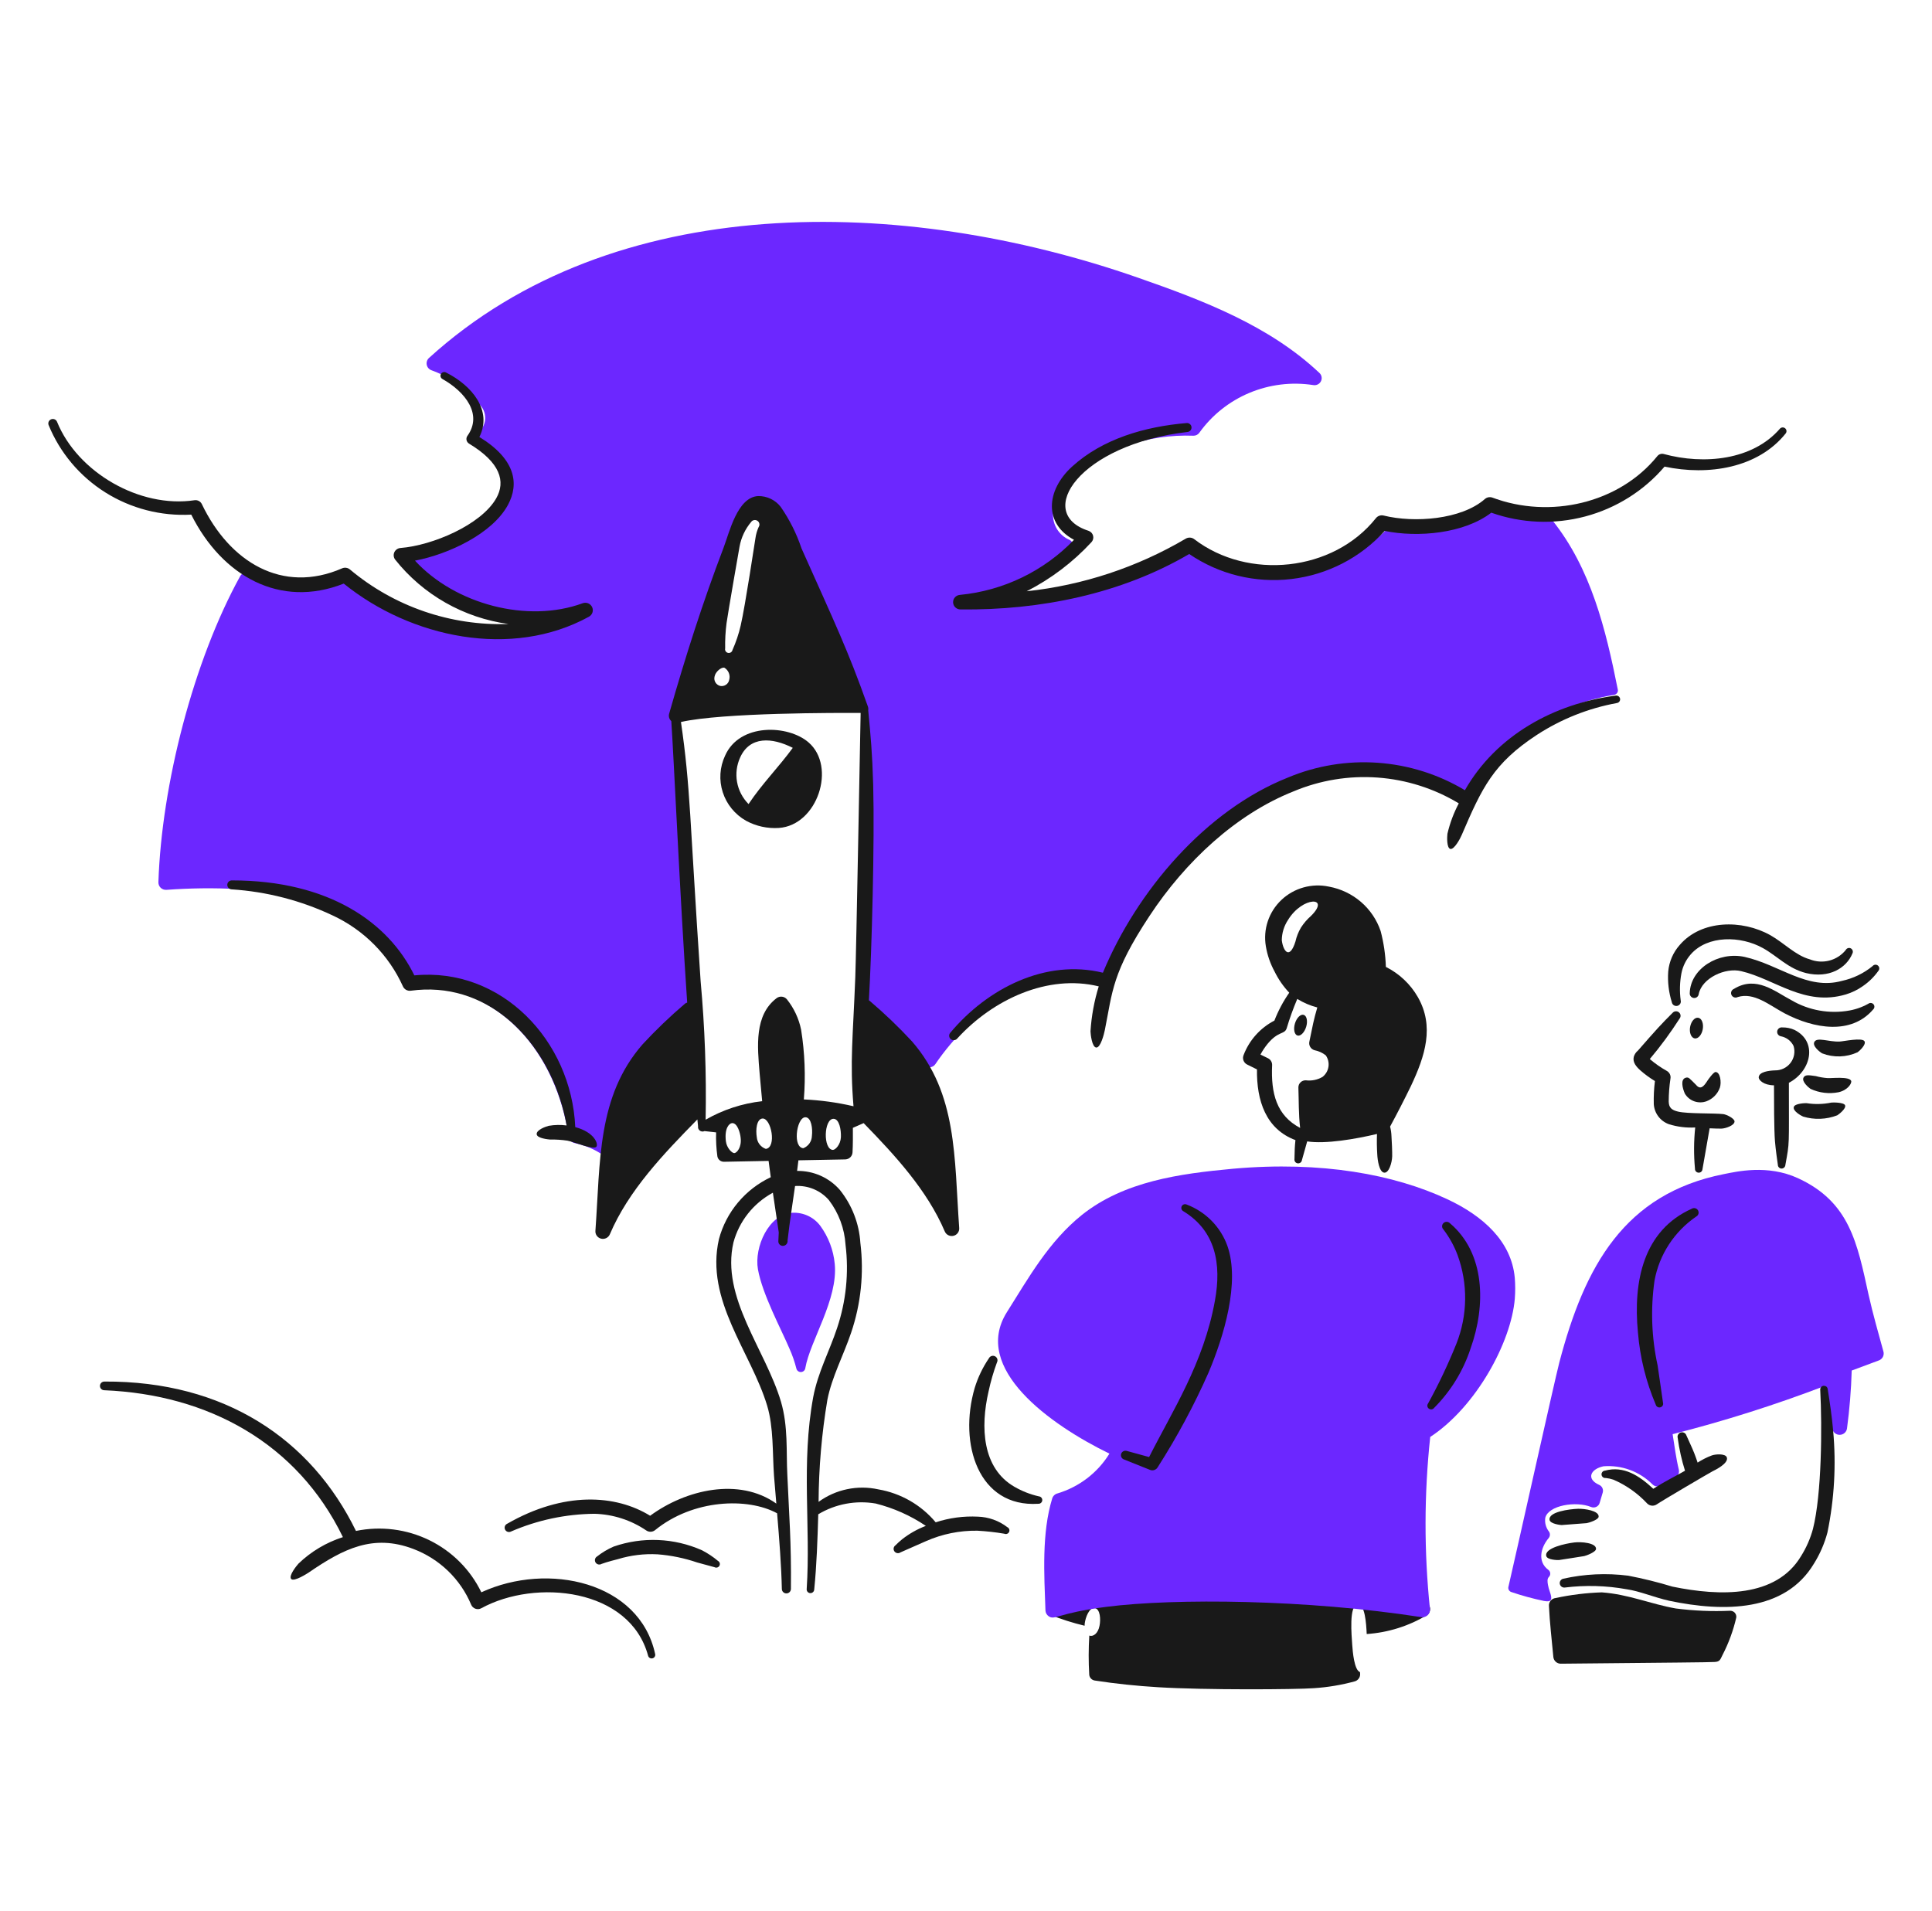 <svg width="187" height="185" viewBox="0 0 187 185" fill="none" xmlns="http://www.w3.org/2000/svg">
<path d="M137.753 155.031C133.92 154.778 130.356 154.118 126.446 153.884C121.78 153.607 117.491 153.8 112.515 153.858C109.855 153.818 107.199 154.035 104.582 154.506C103.46 154.678 102.383 155.071 101.417 155.662C101.356 155.708 101.311 155.773 101.288 155.846C101.266 155.92 101.269 155.998 101.295 156.07C101.321 156.142 101.369 156.204 101.433 156.247C101.497 156.29 101.574 156.312 101.651 156.309C102.732 156.744 103.844 157.097 104.979 157.367C104.979 157.294 104.983 157.221 104.991 157.148C105.069 156.557 105.426 155.582 105.956 155.663C106.501 155.736 106.549 156.773 106.423 157.376C106.276 158.136 105.8 158.454 105.434 158.322C105.357 159.581 105.355 160.843 105.428 162.102C105.439 162.243 105.498 162.376 105.596 162.48C105.693 162.583 105.823 162.651 105.965 162.672C108.003 162.985 110.048 163.197 112.099 163.32C116.653 163.598 125.402 163.544 127.168 163.412C128.508 163.327 129.835 163.105 131.13 162.751C131.289 162.706 131.427 162.607 131.521 162.472C131.616 162.337 131.66 162.175 131.647 162.011C131.647 161.959 131.638 161.908 131.634 161.857C131.068 161.656 130.925 159.827 130.886 159.242C130.827 158.369 130.536 155.339 131.423 155.303C132.114 155.275 132.237 157.115 132.285 158.171C134.351 158.03 136.353 157.402 138.122 156.338C138.244 156.251 138.335 156.13 138.384 155.991C138.433 155.851 138.438 155.7 138.398 155.557C138.358 155.415 138.274 155.288 138.159 155.194C138.044 155.1 137.902 155.043 137.753 155.031Z" fill="#191919"/>
<path d="M156.59 66.755C155.423 60.898 153.994 55.035 150.241 50.349C150.422 50.326 150.606 50.297 150.788 50.265C150.902 50.244 151.004 50.179 151.071 50.085C151.137 49.99 151.163 49.873 151.143 49.76C151.133 49.703 151.112 49.65 151.081 49.602C151.049 49.554 151.009 49.512 150.961 49.48C150.914 49.448 150.86 49.425 150.804 49.413C150.748 49.401 150.689 49.4 150.633 49.411C148.708 49.723 146.734 49.36 145.052 48.384C144.974 48.346 144.888 48.33 144.801 48.337C144.715 48.345 144.633 48.376 144.564 48.427C141.876 50.462 138.422 51.772 135.219 50.606C135.125 50.572 135.022 50.568 134.924 50.593C134.827 50.619 134.74 50.673 134.675 50.749C130.338 55.798 121.088 56.312 115.788 52.421C115.702 52.357 115.599 52.32 115.492 52.314C115.385 52.307 115.279 52.332 115.186 52.385C109.579 55.42 103.355 57.169 96.973 57.503C99.461 56.538 101.74 55.112 103.687 53.3C103.761 53.229 103.816 53.141 103.849 53.044C103.881 52.947 103.89 52.844 103.875 52.743C103.86 52.642 103.82 52.546 103.76 52.463C103.7 52.379 103.621 52.312 103.529 52.264C103.014 52.045 102.582 51.67 102.295 51.194C102.008 50.717 101.881 50.163 101.931 49.61C102.179 46.613 106.207 44.123 109.061 43.127C111.13 42.416 113.316 42.094 115.505 42.176C115.616 42.179 115.726 42.156 115.826 42.108C115.926 42.059 116.013 41.987 116.078 41.898C117.298 40.188 118.977 38.849 120.924 38.032C122.872 37.215 125.012 36.952 127.102 37.273C127.25 37.301 127.402 37.282 127.537 37.217C127.672 37.152 127.782 37.046 127.85 36.914C127.919 36.782 127.942 36.632 127.917 36.485C127.892 36.339 127.82 36.205 127.711 36.103C122.859 31.52 116.437 29.073 110.144 26.878C87.345 18.923 59.396 18.398 41.524 34.648C41.433 34.73 41.365 34.835 41.326 34.95C41.288 35.066 41.28 35.19 41.304 35.31C41.328 35.43 41.382 35.542 41.462 35.634C41.542 35.727 41.645 35.798 41.761 35.84C43.631 36.521 45.274 37.702 46.506 39.251C46.685 39.451 46.817 39.689 46.892 39.946C46.967 40.202 46.984 40.473 46.941 40.737C46.898 41.001 46.797 41.252 46.644 41.473C46.492 41.694 46.292 41.878 46.059 42.014C45.962 42.09 45.886 42.189 45.839 42.302C45.792 42.415 45.776 42.538 45.791 42.66C45.806 42.781 45.853 42.897 45.926 42.995C45.999 43.093 46.097 43.172 46.21 43.222C46.906 43.497 47.532 43.92 48.044 44.462C48.555 45.004 48.94 45.65 49.17 46.356C49.986 49.292 46.895 51.763 44.01 52.777C42.524 53.312 40.932 53.498 39.361 53.317C39.214 53.298 39.065 53.325 38.934 53.393C38.803 53.461 38.696 53.568 38.628 53.698C38.56 53.828 38.534 53.976 38.554 54.121C38.574 54.266 38.638 54.402 38.738 54.51C42.608 58.647 48.164 60.329 53.849 60.059C49.543 61.959 44.477 61.272 40.026 59.637C37.725 58.904 35.615 57.679 33.846 56.05C33.737 55.937 33.595 55.862 33.44 55.837C33.285 55.811 33.125 55.835 32.985 55.906C31.616 56.573 30.099 56.886 28.574 56.815C27.05 56.744 25.569 56.291 24.269 55.499C24.185 55.448 24.091 55.414 23.994 55.4C23.896 55.386 23.797 55.391 23.701 55.416C23.606 55.441 23.516 55.485 23.439 55.545C23.361 55.606 23.297 55.681 23.249 55.767C18.729 63.955 15.641 75.951 15.332 85.394C15.329 85.495 15.347 85.596 15.385 85.689C15.423 85.783 15.481 85.868 15.555 85.938C15.629 86.007 15.717 86.061 15.813 86.095C15.909 86.129 16.011 86.142 16.113 86.134C24.953 85.496 36.739 86.622 39.502 94.992C39.551 95.137 39.645 95.263 39.77 95.352C39.895 95.441 40.046 95.488 40.201 95.487C48.522 95.384 53.888 102.084 55.041 110.042C55.062 110.187 55.126 110.321 55.227 110.429C55.327 110.536 55.458 110.61 55.602 110.641C58.334 111.266 58.463 112.318 59.248 111.928C59.365 111.87 59.464 111.781 59.533 111.671C59.603 111.562 59.641 111.436 59.643 111.306C59.782 105.282 62.497 100.576 67.035 96.691C67.134 96.608 67.208 96.5 67.25 96.379C67.291 96.257 67.298 96.127 67.27 96.001C66.611 92.977 65.139 75.849 65.328 69.004C65.387 67.811 65.607 66.631 65.982 65.496C66.011 65.403 70.618 51.879 72.401 49.693C73.243 48.666 74.063 48.244 75.133 49.471C75.868 50.455 76.428 51.555 76.79 52.724C78.781 58.241 81.761 63.247 83.652 68.794C84.058 70.079 84.248 71.42 84.213 72.765C84.213 72.858 83.704 88.617 83.304 96.862C83.299 96.98 83.326 97.098 83.38 97.204C83.435 97.309 83.516 97.399 83.617 97.465C85.816 99.053 87.778 100.941 89.445 103.071C89.513 103.151 89.599 103.214 89.695 103.255C89.792 103.296 89.897 103.315 90.002 103.309C90.107 103.303 90.209 103.274 90.301 103.222C90.392 103.171 90.47 103.099 90.529 103.013C93.972 97.919 100.966 92.468 106.604 95.028C106.684 95.064 106.77 95.083 106.858 95.085C106.945 95.087 107.032 95.071 107.113 95.038C107.194 95.006 107.268 94.957 107.329 94.895C107.391 94.834 107.439 94.76 107.47 94.68C108.577 91.664 110.053 88.795 111.865 86.134C115.224 81.484 119.885 77.909 125.274 75.849C130.662 73.895 136.507 73.966 141.4 77.792C141.455 77.835 141.519 77.867 141.587 77.885C141.655 77.902 141.727 77.905 141.796 77.893C141.866 77.882 141.932 77.856 141.991 77.817C142.05 77.778 142.1 77.727 142.137 77.668C145.745 72.062 149.591 68.372 156.237 67.257C156.294 67.248 156.348 67.227 156.397 67.197C156.446 67.166 156.488 67.127 156.521 67.08C156.554 67.033 156.577 66.98 156.589 66.924C156.6 66.868 156.601 66.811 156.59 66.755Z" fill="#6C27FF"/>
<path d="M80.795 122.34C80.67 121.007 80.185 119.733 79.392 118.649C79.083 118.239 78.677 117.909 78.209 117.69C77.741 117.471 77.226 117.369 76.709 117.392C74.414 117.49 72.987 120.715 73.36 122.858C73.788 125.284 75.613 128.662 76.406 130.53C76.691 131.163 76.919 131.821 77.088 132.494C77.115 132.591 77.176 132.675 77.259 132.733C77.342 132.79 77.443 132.818 77.544 132.81C77.646 132.802 77.741 132.76 77.815 132.69C77.888 132.621 77.935 132.528 77.947 132.429C78.408 129.778 81.132 125.78 80.795 122.34Z" fill="#6C27FF"/>
<path d="M166.803 107.844C165.947 107.739 163.344 107.825 162.409 107.598C161.808 107.45 161.53 107.228 161.516 106.627C161.518 105.885 161.574 105.145 161.684 104.411C161.712 104.269 161.694 104.121 161.634 103.989C161.574 103.857 161.474 103.746 161.348 103.671C160.756 103.341 160.199 102.954 159.685 102.514C160.735 101.269 161.7 99.956 162.576 98.586C162.644 98.496 162.674 98.385 162.661 98.274C162.647 98.164 162.592 98.062 162.505 97.991C162.418 97.92 162.307 97.884 162.195 97.892C162.083 97.899 161.977 97.949 161.901 98.031C160.807 99.113 160.218 99.767 158.546 101.685C158.348 101.844 158.204 102.059 158.134 102.301C158.01 102.831 158.372 103.252 158.78 103.618C159.217 103.999 159.686 104.343 160.182 104.644C160.089 105.381 160.052 106.125 160.071 106.868C160.095 107.299 160.246 107.714 160.506 108.061C160.765 108.408 161.123 108.672 161.533 108.82C162.356 109.077 163.219 109.184 164.081 109.136C163.942 110.463 163.934 111.799 164.058 113.127C164.051 113.221 164.083 113.314 164.145 113.386C164.207 113.458 164.296 113.503 164.391 113.511C164.439 113.515 164.487 113.51 164.532 113.496C164.578 113.481 164.62 113.458 164.656 113.428C164.693 113.397 164.723 113.36 164.744 113.318C164.766 113.275 164.779 113.229 164.783 113.182L165.477 109.217C165.846 109.235 166.437 109.255 166.612 109.248C167.013 109.24 167.887 108.94 167.887 108.554C167.885 108.266 167.126 107.886 166.803 107.844Z" fill="#191919"/>
<path d="M163.078 105.858C163.285 106.206 163.608 106.471 163.993 106.606C164.377 106.741 164.797 106.739 165.179 106.598C165.478 106.484 165.749 106.306 165.972 106.078C166.195 105.849 166.365 105.575 166.47 105.275C166.638 104.768 166.505 103.775 166.051 103.768C165.846 103.768 165.324 104.515 165.265 104.608C164.922 105.153 164.591 105.533 164.165 105.015C163.524 104.385 163.46 104.237 163.164 104.322C162.638 104.471 162.838 105.31 163.078 105.858Z" fill="#191919"/>
<path d="M173.7 99.696C173.33 99.528 172.926 99.445 172.518 99.452C172.461 99.444 172.403 99.446 172.347 99.46C172.291 99.474 172.238 99.498 172.192 99.532C172.145 99.566 172.106 99.609 172.076 99.657C172.046 99.706 172.026 99.761 172.018 99.817C172.009 99.874 172.012 99.931 172.025 99.987C172.039 100.042 172.064 100.094 172.098 100.14C172.133 100.186 172.176 100.225 172.225 100.255C172.274 100.284 172.329 100.304 172.386 100.312C172.649 100.364 172.896 100.476 173.107 100.639C173.318 100.802 173.487 101.011 173.602 101.25C173.687 101.527 173.704 101.819 173.653 102.103C173.602 102.387 173.483 102.655 173.307 102.885C173.131 103.115 172.903 103.301 172.64 103.427C172.378 103.553 172.089 103.616 171.797 103.611C171.229 103.629 170.234 103.748 170.227 104.298C170.227 104.543 170.701 105.046 171.706 105.056C171.706 106.407 171.711 109.35 171.799 110.453C171.86 111.239 172.054 112.581 172.08 112.744C172.077 112.839 172.114 112.932 172.18 113.001C172.247 113.07 172.338 113.111 172.435 113.114C172.531 113.114 172.624 113.077 172.693 113.011C172.763 112.946 172.804 112.856 172.809 112.761C173.225 110.449 173.148 111.173 173.148 104.813C175.317 103.674 175.955 100.836 173.7 99.696Z" fill="#191919"/>
<path d="M162.676 96.84C162.56 95.968 162.584 95.084 162.745 94.22C162.878 93.534 163.193 92.896 163.658 92.37C165.294 90.515 168.493 90.572 170.641 91.777C172.056 92.563 173.052 93.746 174.813 94.192C177.022 94.717 178.706 93.737 179.301 92.286C179.343 92.201 179.35 92.102 179.32 92.012C179.291 91.921 179.227 91.846 179.143 91.8C179.101 91.779 179.055 91.765 179.007 91.761C178.96 91.757 178.912 91.762 178.867 91.777C178.821 91.791 178.779 91.814 178.743 91.844C178.707 91.875 178.677 91.912 178.655 91.954C178.252 92.457 177.695 92.817 177.068 92.981C176.44 93.144 175.776 93.103 175.175 92.862C173.781 92.473 172.688 91.281 171.358 90.527C168.604 88.982 164.681 89.037 162.59 91.462C161.945 92.184 161.552 93.092 161.468 94.052C161.4 95.051 161.518 96.055 161.817 97.012C161.826 97.07 161.847 97.125 161.879 97.175C161.911 97.224 161.953 97.267 162.002 97.3C162.051 97.334 162.106 97.357 162.164 97.368C162.222 97.379 162.282 97.379 162.341 97.367C162.399 97.355 162.454 97.332 162.502 97.298C162.551 97.264 162.592 97.221 162.624 97.171C162.655 97.121 162.676 97.066 162.685 97.007C162.694 96.949 162.691 96.89 162.676 96.833V96.84Z" fill="#191919"/>
<path d="M164.422 96.219C164.734 94.675 166.987 93.629 168.536 94.007C171.796 94.767 174.657 97.451 178.661 96.258C179.247 96.082 179.8 95.812 180.298 95.46C180.891 95.055 181.406 94.549 181.819 93.965C181.879 93.89 181.906 93.794 181.895 93.699C181.883 93.604 181.834 93.518 181.758 93.458C181.682 93.399 181.586 93.372 181.49 93.383C181.393 93.395 181.306 93.443 181.246 93.518C180.386 94.222 179.369 94.712 178.279 94.948C174.904 95.874 172.295 93.404 168.862 92.626C166.321 92.075 163.616 93.77 163.553 96.125C163.541 96.24 163.576 96.355 163.65 96.444C163.723 96.534 163.83 96.591 163.946 96.603C164.06 96.614 164.174 96.58 164.263 96.508C164.352 96.436 164.409 96.332 164.422 96.219Z" fill="#191919"/>
<path d="M168.191 96.514C169.759 96.022 171.23 97.277 172.705 98.074C175.597 99.599 179.189 100.186 181.307 97.71C181.377 97.646 181.418 97.559 181.424 97.466C181.429 97.373 181.398 97.281 181.337 97.21C181.276 97.139 181.189 97.095 181.095 97.086C181.001 97.077 180.907 97.104 180.833 97.162C180.604 97.294 180.364 97.407 180.115 97.501C179.762 97.639 179.396 97.744 179.022 97.813C177.085 98.165 175.085 97.811 173.392 96.817C171.792 95.98 169.988 94.394 167.823 95.726C167.768 95.748 167.718 95.781 167.677 95.823C167.635 95.865 167.603 95.915 167.581 95.969C167.559 96.024 167.549 96.082 167.551 96.141C167.553 96.2 167.567 96.257 167.592 96.31C167.616 96.364 167.652 96.411 167.696 96.451C167.74 96.49 167.792 96.52 167.848 96.539C167.904 96.558 167.964 96.566 168.023 96.561C168.082 96.557 168.14 96.541 168.192 96.514H168.191Z" fill="#191919"/>
<path d="M176.367 101.963C176.917 102.175 177.504 102.275 178.094 102.257C178.684 102.238 179.264 102.102 179.799 101.856C179.963 101.745 180.654 101.116 180.467 100.793C180.245 100.406 178.433 100.807 178.053 100.82C177.009 100.865 175.902 100.37 175.622 100.842C175.374 101.251 176.163 101.848 176.367 101.963Z" fill="#191919"/>
<path d="M175.242 105.4C176.088 105.792 177.038 105.906 177.954 105.726C178.844 105.528 179.263 104.858 179.175 104.624C178.982 104.179 177.305 104.381 176.903 104.358C176.511 104.331 176.123 104.265 175.744 104.162C175.013 104.057 174.733 104.028 174.572 104.292C174.338 104.69 175.097 105.306 175.242 105.4Z" fill="#191919"/>
<path d="M174.528 108.083C175.611 108.412 176.776 108.368 177.831 107.959C177.93 107.903 178.722 107.322 178.585 106.985C178.465 106.697 177.397 106.707 177.254 106.728C176.464 106.891 175.651 106.91 174.854 106.783C174.761 106.778 173.732 106.801 173.625 107.148C173.498 107.569 174.408 108.033 174.528 108.083Z" fill="#191919"/>
<path d="M146.615 123.673C146.288 120.165 143.565 117.709 140.075 116.076C134.963 113.69 127.937 112.37 119.376 113.128C114.134 113.611 108.793 114.354 104.716 117.604C101.495 120.194 99.545 123.709 97.455 127.019C94.038 132.452 101.605 137.895 107.383 140.709C106.243 142.559 104.454 143.929 102.358 144.559C102.238 144.589 102.127 144.65 102.037 144.735C101.947 144.82 101.881 144.927 101.845 145.044C100.816 148.409 101.068 152.399 101.19 155.889C101.195 155.998 101.225 156.105 101.277 156.201C101.33 156.297 101.404 156.38 101.493 156.444C102.11 156.877 102.328 156.147 107.082 155.539C113.703 154.691 126.505 154.815 137.574 156.536C137.684 156.552 137.797 156.544 137.903 156.51C138.01 156.477 138.107 156.419 138.188 156.343C138.268 156.266 138.33 156.173 138.367 156.069C138.405 155.965 138.419 155.854 138.406 155.744C137.83 150.208 137.839 144.628 138.433 139.094C142.886 136.176 146.269 129.919 146.619 125.718C146.673 125.037 146.672 124.353 146.615 123.673Z" fill="#6C27FF"/>
<path d="M111.223 141.039C113.467 136.59 116.51 131.944 117.594 125.901C118.248 122.333 117.652 119.135 114.529 117.239C114.446 117.193 114.385 117.118 114.357 117.028C114.33 116.939 114.338 116.842 114.381 116.759C114.424 116.676 114.498 116.612 114.588 116.582C114.677 116.552 114.775 116.557 114.861 116.597C115.766 116.941 116.586 117.475 117.265 118.161C117.943 118.848 118.464 119.671 118.792 120.574C120.052 124.129 118.451 129.375 116.975 132.865C115.572 136.037 113.928 139.098 112.056 142.023C111.988 142.143 111.879 142.236 111.749 142.286C111.619 142.335 111.476 142.338 111.344 142.293L108.786 141.27C108.732 141.251 108.682 141.221 108.639 141.182C108.597 141.144 108.562 141.097 108.538 141.046C108.513 140.994 108.499 140.938 108.497 140.881C108.494 140.824 108.503 140.767 108.522 140.713C108.542 140.659 108.572 140.61 108.611 140.568C108.65 140.526 108.697 140.492 108.749 140.467C108.801 140.443 108.858 140.429 108.916 140.427C108.973 140.424 109.031 140.433 109.085 140.452L111.223 141.039Z" fill="#191919"/>
<path d="M139.706 119.006C140.282 119.76 140.744 120.593 141.076 121.479C142.095 124.257 142.057 127.307 140.97 130.059C140.173 132.044 139.256 133.98 138.224 135.855C138.195 135.893 138.175 135.936 138.163 135.982C138.151 136.028 138.149 136.076 138.157 136.122C138.164 136.169 138.181 136.214 138.206 136.254C138.231 136.294 138.263 136.329 138.302 136.357C138.381 136.413 138.478 136.436 138.574 136.422C138.67 136.407 138.755 136.355 138.813 136.278C140.423 134.66 141.63 132.692 142.337 130.532C143.833 126.357 143.766 121.303 140.334 118.401C140.253 118.318 140.142 118.271 140.026 118.27C139.909 118.268 139.797 118.312 139.714 118.393C139.63 118.473 139.583 118.583 139.581 118.698C139.58 118.813 139.625 118.924 139.706 119.006Z" fill="#191919"/>
<path d="M95.721 131.473C95.118 132.36 94.653 133.33 94.341 134.353C92.762 139.756 94.694 145.929 100.493 145.562C100.589 145.569 100.684 145.538 100.757 145.475C100.831 145.412 100.876 145.324 100.883 145.228C100.889 145.133 100.858 145.039 100.795 144.966C100.731 144.894 100.641 144.849 100.545 144.842C99.716 144.654 98.922 144.342 98.188 143.917C95.071 142.123 94.883 138.157 95.682 134.695C95.886 133.737 96.159 132.794 96.498 131.874C96.525 131.823 96.541 131.768 96.547 131.712C96.552 131.655 96.546 131.598 96.529 131.543C96.511 131.489 96.484 131.438 96.447 131.394C96.41 131.351 96.365 131.314 96.314 131.288C96.263 131.261 96.207 131.245 96.15 131.24C96.092 131.235 96.034 131.241 95.979 131.258C95.924 131.275 95.873 131.302 95.829 131.339C95.785 131.375 95.748 131.42 95.721 131.471V131.473Z" fill="#191919"/>
<path d="M182.3 130.831C181.809 129.021 181.302 127.295 180.861 125.329C179.765 120.329 179.037 116.349 174.023 114.044C171.07 112.692 168.088 113.408 166.831 113.656C157.244 115.568 153.381 122.522 150.926 131.892C150.468 133.65 146.639 150.885 146 153.608C145.975 153.709 145.99 153.816 146.041 153.907C146.091 153.999 146.174 154.068 146.274 154.103C147.309 154.455 148.366 154.744 149.438 154.968C150.256 155.128 150.247 154.744 150.005 154.062C149.929 153.851 149.87 153.635 149.829 153.414C149.78 153.131 149.736 152.828 149.915 152.649C149.963 152.602 149.999 152.544 150.022 152.482C150.044 152.419 150.053 152.352 150.047 152.285C150.041 152.219 150.021 152.154 149.987 152.096C149.954 152.038 149.908 151.988 149.853 151.949C148.824 151.181 149.083 149.849 149.902 148.874C149.972 148.787 150.012 148.68 150.016 148.57C150.021 148.459 149.99 148.35 149.929 148.258C149.78 148.07 149.672 147.855 149.61 147.625C149.548 147.395 149.535 147.155 149.569 146.919C149.871 145.708 152.544 145.274 154.012 145.877C154.092 145.909 154.179 145.924 154.265 145.92C154.352 145.917 154.437 145.896 154.515 145.857C154.593 145.819 154.661 145.765 154.716 145.699C154.771 145.632 154.812 145.555 154.834 145.472L155.131 144.469C155.173 144.324 155.16 144.169 155.095 144.033C155.03 143.897 154.918 143.789 154.778 143.729C153.501 143.155 153.944 142.202 155.2 141.933C156.069 141.865 156.942 141.985 157.758 142.285C158.575 142.585 159.316 143.058 159.929 143.67C160.042 143.79 160.195 143.866 160.36 143.884C160.525 143.902 160.691 143.861 160.828 143.768C161.254 143.498 161.695 143.251 162.148 143.028C162.283 142.954 162.391 142.839 162.453 142.699C162.516 142.56 162.53 142.404 162.494 142.255C162.224 141.151 162.084 139.992 161.895 138.825C166.892 137.555 171.81 135.996 176.624 134.157C176.96 135.643 177.117 136.833 177.348 138.284C177.375 138.454 177.462 138.609 177.595 138.72C177.728 138.831 177.896 138.89 178.07 138.888C178.243 138.886 178.41 138.821 178.54 138.707C178.669 138.592 178.753 138.435 178.774 138.265C179.022 136.407 179.174 134.538 179.229 132.665L181.872 131.681C182.036 131.616 182.171 131.493 182.25 131.336C182.328 131.18 182.347 131 182.3 130.831Z" fill="#6C27FF"/>
<path d="M163.753 117.001C159.087 119.089 158.05 123.982 158.54 129.005C158.738 131.402 159.32 133.753 160.263 135.97C160.275 136.016 160.296 136.059 160.325 136.096C160.354 136.134 160.39 136.165 160.432 136.189C160.473 136.213 160.519 136.228 160.566 136.234C160.614 136.24 160.662 136.237 160.708 136.225C160.754 136.213 160.797 136.193 160.835 136.164C160.873 136.136 160.905 136.1 160.929 136.06C160.953 136.019 160.968 135.974 160.974 135.927C160.981 135.881 160.977 135.833 160.965 135.788C160.859 135.091 160.526 132.667 160.444 132.181C159.854 129.482 159.752 126.701 160.141 123.968C160.368 122.719 160.842 121.527 161.537 120.461C162.231 119.394 163.132 118.474 164.187 117.753C164.237 117.725 164.281 117.688 164.317 117.643C164.352 117.598 164.378 117.547 164.394 117.492C164.409 117.437 164.413 117.379 164.406 117.323C164.399 117.266 164.381 117.211 164.353 117.162C164.324 117.112 164.286 117.069 164.241 117.033C164.196 116.998 164.144 116.972 164.088 116.957C164.033 116.942 163.975 116.938 163.917 116.945C163.86 116.952 163.805 116.97 163.755 116.998L163.753 117.001Z" fill="#191919"/>
<path d="M151.147 147.622C151.24 147.622 153.476 147.45 153.57 147.437C153.734 147.417 154.702 147.127 154.733 146.821C154.792 146.229 153.354 146.028 152.744 146.046C151.897 146.079 149.845 146.339 149.987 147.127C150.046 147.511 151.053 147.622 151.147 147.622Z" fill="#191919"/>
<path d="M150.886 151.009C150.979 151.003 153.251 150.639 153.346 150.624C153.517 150.587 154.468 150.245 154.482 149.931C154.501 149.336 153.034 149.228 152.39 149.305C151.537 149.403 149.456 149.846 149.667 150.624C149.768 151.004 150.792 151.018 150.886 151.009Z" fill="#191919"/>
<path d="M151.48 153.668C153.461 153.424 155.469 153.48 157.433 153.834C158.671 154.005 160.19 154.651 161.575 154.952C166.905 156.07 172.78 156.015 175.57 151.362C176.156 150.425 176.597 149.407 176.879 148.342C177.548 145.101 177.734 141.781 177.433 138.488C177.314 137.148 177.123 135.823 176.905 134.461C176.895 134.366 176.848 134.279 176.773 134.219C176.698 134.159 176.602 134.131 176.506 134.141C176.41 134.151 176.322 134.198 176.261 134.272C176.2 134.346 176.172 134.441 176.182 134.536C176.374 138.157 176.325 144.658 175.477 147.999C175.225 148.927 174.836 149.813 174.324 150.629C171.914 154.659 166.503 154.535 161.871 153.58C160.465 153.151 159.037 152.798 157.593 152.522C155.494 152.254 153.364 152.354 151.3 152.818C151.19 152.845 151.095 152.914 151.035 153.009C150.975 153.105 150.955 153.219 150.978 153.329C151.002 153.439 151.067 153.536 151.161 153.599C151.255 153.662 151.37 153.687 151.482 153.668H151.48Z" fill="#191919"/>
<path d="M167.137 141.063C167 140.693 166.051 140.746 165.676 140.887C165.198 141.068 164.741 141.299 164.313 141.575C164.214 141.278 164.113 140.983 163.998 140.692C163.768 140.099 163.484 139.539 163.231 138.953C163.214 138.899 163.187 138.848 163.151 138.803C163.115 138.759 163.07 138.722 163.019 138.695C162.969 138.668 162.913 138.651 162.856 138.645C162.798 138.639 162.741 138.644 162.685 138.661C162.63 138.677 162.579 138.704 162.534 138.739C162.489 138.775 162.452 138.82 162.424 138.87C162.397 138.92 162.38 138.975 162.374 139.032C162.368 139.088 162.373 139.146 162.389 139.2C162.532 140.273 162.768 141.331 163.094 142.364C161.957 143.011 161.155 143.381 160.022 144.11C158.648 142.831 157.172 141.871 155.353 142.353C155.304 142.356 155.256 142.368 155.212 142.39C155.168 142.412 155.129 142.442 155.098 142.479C155.066 142.516 155.042 142.559 155.028 142.605C155.013 142.651 155.009 142.7 155.014 142.748C155.019 142.797 155.034 142.843 155.058 142.886C155.081 142.928 155.114 142.965 155.152 142.995C155.191 143.024 155.236 143.046 155.283 143.058C155.33 143.07 155.38 143.073 155.428 143.066C155.68 143.093 155.927 143.148 156.166 143.23C157.407 143.768 158.522 144.555 159.439 145.542C159.56 145.659 159.718 145.73 159.887 145.744C160.056 145.758 160.224 145.713 160.363 145.617C160.839 145.282 165.433 142.588 165.742 142.427C165.942 142.329 167.365 141.65 167.137 141.063Z" fill="#191919"/>
<path d="M167.457 155.918C165.703 155.995 163.946 155.921 162.205 155.697C159.752 155.265 157.638 154.325 155.04 154.137C153.536 154.186 152.039 154.37 150.568 154.687C150.384 154.707 150.214 154.796 150.094 154.936C149.974 155.076 149.913 155.256 149.923 155.439C150.007 157.154 150.182 158.584 150.35 160.394C150.367 160.573 150.451 160.738 150.585 160.858C150.719 160.978 150.894 161.044 151.075 161.042C162.32 160.931 165.232 160.914 165.957 160.875C166.468 160.849 166.497 160.661 166.721 160.206C167.317 159.057 167.764 157.838 168.054 156.579C168.066 156.495 168.059 156.41 168.035 156.329C168.01 156.248 167.968 156.174 167.911 156.111C167.854 156.048 167.784 155.998 167.706 155.965C167.627 155.932 167.542 155.916 167.457 155.918Z" fill="#191919"/>
<path d="M78.258 71.86C76.282 70.148 71.587 69.966 70.182 73.145C69.661 74.256 69.58 75.519 69.956 76.686C70.331 77.853 71.135 78.838 72.209 79.447C73.18 79.975 74.282 80.216 75.388 80.144C79.134 79.882 80.978 74.204 78.258 71.86ZM72.453 77.832C71.872 77.246 71.484 76.501 71.34 75.693C71.196 74.885 71.303 74.053 71.647 73.307C72.582 71.249 74.717 71.364 76.734 72.391C75.37 74.258 73.734 75.9 72.453 77.832Z" fill="#191919"/>
<path d="M156.808 67.634C156.792 67.54 156.74 67.457 156.663 67.4C156.585 67.344 156.488 67.32 156.393 67.334C150.421 68.108 144.815 71.18 141.789 76.491C139.235 74.958 136.349 74.047 133.369 73.835C130.389 73.622 127.4 74.114 124.65 75.269C116.691 78.433 110.024 86.264 106.75 94.157C101.214 92.803 95.579 95.661 91.977 99.972C91.94 100.016 91.911 100.066 91.893 100.12C91.875 100.174 91.868 100.231 91.872 100.288C91.877 100.345 91.892 100.4 91.918 100.451C91.944 100.502 91.98 100.547 92.024 100.584C92.067 100.621 92.118 100.65 92.172 100.668C92.227 100.685 92.285 100.692 92.342 100.688C92.4 100.684 92.456 100.668 92.507 100.643C92.559 100.617 92.605 100.582 92.642 100.538C96.096 96.746 101.409 94.272 106.348 95.478C105.91 96.893 105.642 98.354 105.55 99.831C105.557 100.123 105.695 101.377 106.111 101.398C106.527 101.418 106.859 100.103 106.941 99.694C107.689 95.955 107.625 94.175 111.259 88.665C114.718 83.411 119.625 78.82 125.19 76.608C127.759 75.525 130.551 75.065 133.336 75.266C136.12 75.468 138.815 76.324 141.198 77.764C140.705 78.694 140.336 79.682 140.098 80.705C140.058 81.008 140.019 82.083 140.378 82.174C140.752 82.266 141.348 81.156 141.492 80.799C143.448 76.24 144.545 73.903 148.729 71.152C151.085 69.614 153.728 68.559 156.503 68.051C156.6 68.035 156.686 67.983 156.743 67.905C156.8 67.827 156.824 67.73 156.808 67.634Z" fill="#191919"/>
<path d="M55.68 109.102C55.306 100.709 48.511 93.598 40.105 94.415C37.601 89.283 31.821 85.221 22.458 85.221C22.401 85.219 22.343 85.227 22.289 85.246C22.235 85.266 22.185 85.296 22.142 85.334C22.1 85.373 22.065 85.419 22.041 85.471C22.016 85.523 22.003 85.579 22 85.636C21.996 85.751 22.038 85.863 22.117 85.948C22.196 86.032 22.306 86.083 22.422 86.088C25.815 86.308 29.134 87.166 32.202 88.615C35.225 90.022 37.637 92.457 38.998 95.476C39.061 95.619 39.17 95.738 39.308 95.815C39.446 95.891 39.606 95.921 39.763 95.899C46.924 94.919 52.469 100.28 54.395 107.01C54.58 107.646 54.728 108.29 54.841 108.942C54.267 108.867 53.685 108.878 53.114 108.975C52.867 109.033 51.877 109.372 51.949 109.808C52.01 110.201 53.127 110.295 53.233 110.304C53.793 110.294 54.352 110.33 54.906 110.411C55.59 110.531 57.439 111.349 57.728 110.997C57.923 110.745 57.558 109.599 55.68 109.102Z" fill="#191919"/>
<path d="M103.954 52.251C101.032 50.693 101.235 47.486 103.757 45.175C106.721 42.474 110.815 41.289 114.864 40.95C114.977 40.943 115.089 40.98 115.175 41.053C115.262 41.126 115.316 41.229 115.327 41.341C115.338 41.453 115.305 41.565 115.234 41.653C115.164 41.741 115.061 41.798 114.949 41.813C104.482 43.016 100.066 49.676 105.357 51.38C105.466 51.417 105.564 51.479 105.641 51.562C105.719 51.646 105.774 51.747 105.802 51.857C105.83 51.967 105.83 52.082 105.801 52.192C105.772 52.301 105.716 52.402 105.638 52.485C103.85 54.421 101.729 56.028 99.373 57.232C104.813 56.648 110.063 54.913 114.764 52.144C114.891 52.068 115.037 52.032 115.185 52.04C115.332 52.048 115.474 52.1 115.591 52.19C120.785 56.174 129.033 55.367 133.178 50.155C133.265 50.046 133.382 49.964 133.515 49.92C133.648 49.875 133.791 49.87 133.926 49.904C136.873 50.634 141.456 50.305 143.726 48.301C143.823 48.216 143.942 48.159 144.07 48.135C144.197 48.112 144.329 48.123 144.451 48.167C150.026 50.257 156.712 48.729 160.415 44.151C160.486 44.061 160.583 43.994 160.692 43.958C160.801 43.921 160.918 43.917 161.03 43.945C164.923 45.005 169.644 44.554 172.286 41.489C172.349 41.422 172.435 41.381 172.528 41.375C172.62 41.369 172.711 41.398 172.783 41.456C172.855 41.514 172.901 41.597 172.913 41.688C172.925 41.779 172.901 41.871 172.847 41.945C170.173 45.305 165.356 46.071 161.114 45.167C159.111 47.512 156.431 49.195 153.434 49.992C150.437 50.789 147.265 50.662 144.343 49.627C141.713 51.652 137.237 52.05 134.027 51.392C131.69 53.982 128.478 55.638 124.994 56.049C121.509 56.461 117.993 55.599 115.106 53.627C108.542 57.478 100.696 59.085 92.946 58.992C92.763 58.988 92.588 58.914 92.459 58.786C92.329 58.658 92.254 58.485 92.25 58.304C92.246 58.122 92.313 57.947 92.436 57.812C92.56 57.678 92.731 57.597 92.913 57.584C97.122 57.177 101.041 55.283 103.954 52.251Z" fill="#191919"/>
<path d="M49.218 60.403C44.881 59.807 40.947 57.57 38.243 54.162C38.168 54.061 38.122 53.942 38.109 53.818C38.096 53.693 38.117 53.567 38.17 53.453C38.223 53.34 38.305 53.242 38.409 53.17C38.513 53.098 38.634 53.055 38.76 53.045C41.856 52.801 46.557 50.81 48.026 48.243C48.961 46.608 48.434 44.777 45.408 42.947C45.345 42.91 45.291 42.861 45.248 42.803C45.205 42.745 45.174 42.679 45.158 42.609C45.142 42.538 45.141 42.466 45.154 42.395C45.168 42.324 45.196 42.257 45.237 42.197C46.733 40.121 45.05 37.942 42.826 36.688C42.784 36.666 42.747 36.636 42.717 36.599C42.687 36.563 42.664 36.521 42.651 36.476C42.637 36.431 42.632 36.383 42.637 36.337C42.642 36.29 42.656 36.244 42.678 36.203C42.701 36.161 42.731 36.125 42.768 36.095C42.805 36.065 42.847 36.043 42.893 36.029C42.938 36.015 42.986 36.011 43.033 36.015C43.081 36.02 43.127 36.034 43.169 36.056C45.702 37.329 47.676 39.75 46.399 42.301C49.916 44.452 50.265 46.833 49.168 48.868C47.657 51.675 43.371 53.666 40.165 54.269C44.063 58.504 51.081 60.352 56.403 58.39C56.574 58.328 56.763 58.333 56.932 58.402C57.1 58.472 57.236 58.602 57.313 58.766C57.389 58.93 57.4 59.117 57.344 59.288C57.287 59.46 57.168 59.605 57.008 59.694C49.528 63.805 39.77 61.747 33.271 56.491C27.1 58.929 21.494 55.766 18.512 49.816C15.584 49.975 12.679 49.225 10.203 47.67C7.728 46.115 5.805 43.834 4.705 41.145C4.663 41.037 4.667 40.918 4.714 40.812C4.762 40.708 4.85 40.626 4.958 40.584C5.067 40.544 5.188 40.547 5.294 40.594C5.4 40.641 5.483 40.728 5.524 40.836C7.506 45.722 13.524 49.216 18.828 48.421C18.972 48.4 19.119 48.426 19.247 48.494C19.376 48.563 19.478 48.671 19.539 48.802C22.223 54.412 27.34 57.529 33.113 55.014C33.236 54.96 33.373 54.942 33.507 54.961C33.641 54.98 33.767 55.036 33.87 55.122C38.143 58.712 43.616 60.595 49.218 60.403Z" fill="#191919"/>
<path d="M164.375 98.517C164.714 98.576 164.908 99.072 164.812 99.622C164.717 100.171 164.362 100.574 164.026 100.514C163.69 100.455 163.489 99.959 163.587 99.41C163.686 98.861 164.035 98.459 164.375 98.517Z" fill="#191919"/>
<path d="M126.183 98.235C126.482 98.323 126.594 98.845 126.426 99.395C126.258 99.946 125.883 100.32 125.584 100.236C125.286 100.152 125.173 99.63 125.337 99.076C125.502 98.522 125.88 98.148 126.183 98.235Z" fill="#191919"/>
<path d="M63.408 160.086C61.901 153.137 53.063 151.149 46.589 154.131C45.529 151.941 43.758 150.165 41.558 149.089C39.358 148.012 36.857 147.697 34.454 148.192C30.106 139.287 21.726 133.67 10.107 133.731C9.994 133.73 9.886 133.773 9.805 133.85C9.724 133.928 9.678 134.034 9.676 134.145C9.674 134.2 9.684 134.255 9.704 134.306C9.724 134.358 9.754 134.405 9.793 134.444C9.831 134.484 9.878 134.516 9.929 134.538C9.98 134.559 10.034 134.571 10.09 134.572C20.127 134.987 28.765 139.673 33.19 148.79C31.576 149.307 30.104 150.185 28.889 151.357C28.709 151.557 27.903 152.542 28.188 152.845C28.468 153.132 29.744 152.308 29.909 152.198C33.23 149.926 36.109 148.45 40.016 149.937C41.268 150.414 42.409 151.138 43.37 152.065C44.331 152.992 45.091 154.103 45.604 155.33C45.641 155.42 45.697 155.501 45.767 155.568C45.838 155.636 45.922 155.687 46.015 155.72C46.107 155.753 46.206 155.766 46.303 155.758C46.401 155.75 46.496 155.722 46.582 155.676C51.846 152.791 60.964 153.739 62.727 160.259C62.737 160.305 62.756 160.348 62.783 160.386C62.81 160.424 62.845 160.456 62.885 160.481C62.925 160.505 62.97 160.522 63.016 160.529C63.063 160.536 63.11 160.534 63.156 160.522C63.202 160.511 63.245 160.491 63.282 160.463C63.32 160.435 63.351 160.399 63.375 160.359C63.398 160.319 63.414 160.274 63.419 160.228C63.425 160.182 63.421 160.135 63.408 160.09V160.086Z" fill="#191919"/>
<path d="M97.5 147.826C96.685 147.2 95.692 146.844 94.661 146.809C93.273 146.738 91.884 146.924 90.566 147.357C89.159 145.672 87.189 144.541 85.013 144.167C84.018 143.948 82.987 143.943 81.99 144.152C80.993 144.36 80.052 144.778 79.232 145.376C79.25 142.063 79.535 138.757 80.084 135.49C80.516 133.29 81.645 131.185 82.38 129.007C83.331 126.209 83.636 123.236 83.275 120.306C83.158 118.44 82.467 116.654 81.296 115.188C80.784 114.599 80.148 114.128 79.432 113.809C78.716 113.49 77.937 113.331 77.152 113.342C77.194 113.016 77.236 112.674 77.28 112.315L81.803 112.229C81.987 112.226 82.164 112.154 82.297 112.028C82.429 111.901 82.508 111.729 82.517 111.547C82.557 110.89 82.556 109.833 82.55 109.172L83.593 108.715C86.635 111.835 89.755 115.227 91.447 119.204C91.513 119.361 91.635 119.489 91.788 119.566C91.942 119.643 92.118 119.664 92.285 119.624C92.453 119.585 92.601 119.488 92.703 119.351C92.805 119.213 92.854 119.045 92.842 118.875C92.357 112.037 92.67 105.874 88.285 100.818C87 99.429 85.632 98.117 84.189 96.889C84.162 96.865 84.133 96.843 84.101 96.825C84.382 91.958 84.662 81.569 84.517 75.959C84.429 72.883 84.268 71.19 84.036 68.759C84.057 68.631 84.045 68.5 84 68.378C82.063 62.899 80.775 60.248 77.577 53.078C77.1 51.651 76.422 50.299 75.562 49.06C75.306 48.73 74.975 48.464 74.597 48.283C74.218 48.102 73.802 48.011 73.381 48.018C71.364 48.122 70.595 51.56 70.039 53.005C68.013 58.318 66.324 63.622 64.767 69.085C64.731 69.212 64.731 69.346 64.768 69.472C64.805 69.599 64.877 69.713 64.976 69.801C65.219 73.323 65.807 86.652 66.513 97.051C66.428 97.067 66.349 97.107 66.287 97.166C64.844 98.394 63.476 99.706 62.19 101.094C57.796 106.143 58.117 112.391 57.63 119.151C57.618 119.321 57.668 119.49 57.77 119.627C57.872 119.764 58.02 119.861 58.187 119.901C58.355 119.941 58.531 119.92 58.685 119.843C58.838 119.766 58.959 119.638 59.026 119.481C60.829 115.233 64.249 111.672 67.5 108.358L67.566 109.024C67.553 109.103 67.562 109.184 67.592 109.258C67.622 109.331 67.672 109.396 67.737 109.443C67.801 109.491 67.878 109.52 67.958 109.528C68.038 109.536 68.119 109.521 68.191 109.487C68.691 109.542 68.774 109.548 69.313 109.612C69.289 110.389 69.33 111.167 69.436 111.938C69.463 112.087 69.543 112.222 69.663 112.317C69.782 112.412 69.931 112.461 70.085 112.456L74.393 112.373C74.459 112.885 74.527 113.404 74.602 113.951C73.377 114.53 72.295 115.366 71.429 116.4C70.563 117.434 69.935 118.642 69.588 119.94C68.228 125.871 72.689 130.869 74.254 136.066C74.888 138.167 74.76 140.656 74.918 142.875C74.989 143.742 75.064 144.639 75.142 145.544C71.538 142.984 66.385 144.179 62.927 146.721C59.59 144.663 54.579 144.346 49.089 147.496C49.038 147.52 48.992 147.553 48.953 147.595C48.916 147.636 48.886 147.685 48.867 147.738C48.849 147.791 48.841 147.847 48.845 147.903C48.848 147.959 48.863 148.014 48.889 148.064C48.914 148.114 48.949 148.158 48.992 148.195C49.035 148.231 49.085 148.259 49.139 148.276C49.193 148.293 49.25 148.299 49.307 148.293C49.363 148.288 49.418 148.272 49.468 148.245C52.013 147.141 54.757 146.558 57.536 146.531C59.331 146.579 61.074 147.139 62.554 148.145C62.68 148.231 62.83 148.275 62.983 148.27C63.137 148.264 63.284 148.21 63.403 148.115C67.096 145.106 72.386 144.938 75.217 146.483C75.43 149.024 75.629 151.594 75.675 153.804C75.675 153.919 75.721 154.03 75.804 154.111C75.886 154.193 75.998 154.238 76.114 154.238C76.231 154.238 76.343 154.193 76.425 154.111C76.507 154.03 76.554 153.919 76.554 153.804C76.6 149.251 76.382 146.778 76.208 142.796C76.086 140.466 76.301 138.104 75.589 135.674C74.082 130.612 69.757 125.591 70.992 120.261C71.265 119.251 71.741 118.305 72.392 117.481C73.043 116.657 73.856 115.972 74.782 115.466L74.808 115.452C74.967 116.55 75.151 117.792 75.377 119.295L75.337 120.136C75.329 120.25 75.368 120.363 75.443 120.449C75.519 120.536 75.627 120.59 75.742 120.598C75.811 120.601 75.879 120.59 75.942 120.564C76.006 120.539 76.063 120.5 76.109 120.45C76.156 120.4 76.191 120.341 76.211 120.276C76.232 120.212 76.238 120.144 76.229 120.076C76.45 118.142 76.688 116.698 76.954 114.804C77.569 114.764 78.184 114.865 78.752 115.101C79.32 115.337 79.825 115.7 80.227 116.163C81.182 117.418 81.743 118.924 81.84 120.493C82.174 123.209 81.894 125.965 81.02 128.561C80.272 130.818 79.174 132.816 78.712 135.233C77.527 141.686 78.48 147.769 78.08 153.826C78.073 153.92 78.103 154.014 78.166 154.086C78.228 154.158 78.317 154.202 78.413 154.21C78.509 154.217 78.605 154.187 78.678 154.125C78.752 154.064 78.799 153.976 78.807 153.88C79.049 151.491 79.128 149.029 79.2 146.579C80.864 145.579 82.838 145.209 84.757 145.537C86.491 145.972 88.135 146.705 89.613 147.701C88.783 148.017 88.007 148.456 87.312 149.003C87.081 149.188 86.874 149.384 86.67 149.586C86.578 149.65 86.517 149.748 86.498 149.857C86.48 149.966 86.506 150.079 86.571 150.169C86.636 150.259 86.735 150.32 86.845 150.338C86.956 150.357 87.069 150.331 87.16 150.266C87.985 149.896 88.813 149.531 89.643 149.172C91.2 148.487 92.889 148.145 94.593 148.169C95.468 148.215 96.34 148.312 97.203 148.459C97.288 148.498 97.385 148.502 97.473 148.47C97.561 148.438 97.632 148.373 97.671 148.289C97.711 148.205 97.715 148.109 97.682 148.023C97.65 147.936 97.585 147.865 97.5 147.826ZM81.392 110.08C81.352 110.82 80.844 111.316 80.612 111.308C79.647 111.26 79.736 108.298 80.674 108.298C81.24 108.298 81.422 109.369 81.392 110.08ZM70.19 62.773C70.173 61.949 70.218 61.125 70.325 60.307C70.448 59.399 71.56 53.012 71.58 52.919C71.738 52.039 72.125 51.215 72.702 50.527C72.734 50.48 72.776 50.44 72.824 50.408C72.873 50.377 72.927 50.355 72.984 50.345C73.041 50.334 73.099 50.335 73.156 50.347C73.213 50.359 73.266 50.381 73.314 50.414C73.362 50.446 73.403 50.486 73.435 50.534C73.467 50.582 73.489 50.635 73.499 50.691C73.51 50.747 73.51 50.805 73.498 50.861C73.486 50.917 73.463 50.97 73.43 51.017C73.277 51.358 73.173 51.718 73.121 52.088C73.096 52.199 72.127 58.686 71.691 60.552C71.504 61.364 71.238 62.157 70.897 62.92C70.887 62.966 70.869 63.01 70.842 63.049C70.815 63.088 70.781 63.121 70.741 63.147C70.66 63.199 70.562 63.218 70.468 63.198C70.374 63.179 70.291 63.123 70.238 63.044C70.186 62.964 70.167 62.867 70.186 62.773H70.19ZM69.162 65.496C69.234 65.042 69.803 64.558 70.114 64.633C70.309 64.752 70.46 64.93 70.544 65.141C70.628 65.351 70.641 65.583 70.581 65.802C70.564 65.898 70.529 65.989 70.476 66.071C70.423 66.153 70.355 66.224 70.274 66.279C70.194 66.335 70.103 66.374 70.007 66.394C69.911 66.415 69.812 66.416 69.715 66.399C69.521 66.351 69.353 66.23 69.25 66.06C69.146 65.891 69.114 65.688 69.162 65.496ZM71.084 111.616C70.844 111.636 70.336 111.103 70.26 110.479C70.102 109.184 70.595 108.728 70.86 108.715C71.369 108.686 71.64 109.64 71.689 110.145C71.796 111.059 71.319 111.601 71.084 111.616ZM74.125 111.21C73.886 111.126 73.677 110.976 73.522 110.777C73.367 110.579 73.273 110.34 73.252 110.09C73.127 109.35 73.236 108.317 73.798 108.271C74.653 108.214 75.194 111.071 74.125 111.21ZM76.169 96.736C76.049 96.59 75.876 96.497 75.688 96.476C75.499 96.455 75.31 96.509 75.161 96.625C73.005 98.27 73.304 101.261 73.527 103.918C73.616 104.911 73.696 105.792 73.771 106.593C71.841 106.808 69.978 107.419 68.299 108.385C68.383 103.909 68.221 99.432 67.814 94.973C66.748 79.147 66.834 76.211 65.91 69.888C69.903 68.978 81.078 68.998 83.301 69.012C83.241 72.011 82.878 92.123 82.784 94.595C82.56 100.431 82.248 102.728 82.611 107.083C81.033 106.715 79.424 106.495 77.805 106.423C77.985 104.168 77.896 101.9 77.539 99.666C77.32 98.597 76.85 97.593 76.169 96.736ZM77.126 109.74C77.18 108.952 77.515 108.129 77.968 108.148C78.534 108.17 78.672 109.253 78.584 109.965C78.577 110.221 78.495 110.469 78.348 110.678C78.2 110.888 77.993 111.05 77.753 111.145C77.25 111.103 77.079 110.435 77.126 109.74Z" fill="#191919"/>
<path d="M58.197 151.393C58.789 151.175 59.653 150.962 59.821 150.918C61.059 150.541 62.355 150.385 63.647 150.455C64.954 150.556 66.242 150.821 67.481 151.244C67.659 151.296 68.912 151.626 69.156 151.7C69.197 151.722 69.241 151.736 69.287 151.741C69.333 151.746 69.379 151.742 69.424 151.729C69.468 151.716 69.509 151.695 69.545 151.666C69.581 151.637 69.611 151.602 69.633 151.562C69.655 151.522 69.669 151.478 69.674 151.433C69.679 151.387 69.675 151.341 69.662 151.298C69.649 151.254 69.627 151.213 69.598 151.178C69.569 151.142 69.534 151.113 69.493 151.091C69.019 150.694 68.501 150.35 67.951 150.065C65.253 148.865 62.192 148.735 59.4 149.703C58.822 149.953 58.28 150.276 57.787 150.664C57.693 150.721 57.624 150.811 57.596 150.916C57.568 151.022 57.582 151.134 57.636 151.229C57.69 151.324 57.779 151.394 57.884 151.426C57.99 151.457 58.103 151.447 58.201 151.397L58.197 151.393Z" fill="#191919"/>
<path d="M137.233 96.512C136.514 95.26 135.438 94.245 134.14 93.594C134.102 92.422 133.932 91.258 133.633 90.124C133.263 89.031 132.604 88.056 131.725 87.3C130.845 86.544 129.778 86.035 128.632 85.824C127.816 85.65 126.969 85.677 126.166 85.902C125.363 86.127 124.628 86.543 124.025 87.115C123.423 87.686 122.971 88.395 122.71 89.179C122.448 89.963 122.385 90.799 122.526 91.613C122.669 92.463 122.954 93.285 123.368 94.043C123.734 94.793 124.212 95.484 124.787 96.092C124.202 96.932 123.72 97.838 123.351 98.791C121.981 99.501 120.922 100.684 120.374 102.115C120.299 102.283 120.292 102.474 120.355 102.647C120.419 102.821 120.547 102.964 120.714 103.046L121.664 103.515C121.62 106.542 122.525 109.291 125.386 110.36C125.314 111.073 125.314 111.264 125.292 112.2C125.279 112.294 125.303 112.39 125.361 112.467C125.419 112.543 125.506 112.594 125.601 112.607C125.697 112.621 125.794 112.596 125.871 112.539C125.948 112.482 125.999 112.396 126.013 112.302L126.524 110.485C128.295 110.762 131.235 110.252 133.28 109.764C133.255 110.43 133.264 111.097 133.308 111.762C133.333 112.284 133.495 113.48 133.99 113.511C134.435 113.541 134.73 112.566 134.751 111.929C134.763 111.572 134.712 110.322 134.681 109.964C134.67 109.656 134.625 109.349 134.548 109.05C135.245 107.763 135.914 106.461 136.554 105.146C137.948 102.197 138.855 99.354 137.233 96.512ZM124.066 91.019C124.071 90.315 124.283 89.627 124.675 89.039C126.078 86.75 128.818 86.754 126.898 88.654C126.52 88.985 126.191 89.367 125.92 89.788C125.674 90.208 125.494 90.663 125.387 91.137C124.831 92.91 124.208 92.11 124.066 91.019ZM128.012 104.24C127.525 104.525 126.957 104.642 126.396 104.572C126.301 104.568 126.206 104.583 126.118 104.616C126.029 104.649 125.949 104.7 125.881 104.766C125.813 104.831 125.759 104.91 125.723 104.996C125.688 105.083 125.67 105.176 125.672 105.27C125.718 106.565 125.685 107.836 125.841 109.179C123.554 107.976 123.005 105.837 123.13 103.109C123.136 102.971 123.102 102.833 123.031 102.714C122.96 102.594 122.856 102.497 122.731 102.435L122 102.079C122.199 101.708 122.434 101.357 122.701 101.03C123.749 99.772 124.325 100.159 124.536 99.545C124.825 98.577 125.169 97.625 125.564 96.694C126.164 97.065 126.818 97.344 127.503 97.52C127.153 98.707 127.048 99.303 126.733 100.836C126.696 101.01 126.727 101.191 126.819 101.343C126.911 101.495 127.058 101.607 127.23 101.657C127.629 101.734 128.004 101.905 128.323 102.155C128.548 102.477 128.641 102.871 128.583 103.258C128.525 103.645 128.321 103.996 128.012 104.239V104.24Z" fill="#191919"/>
</svg>
